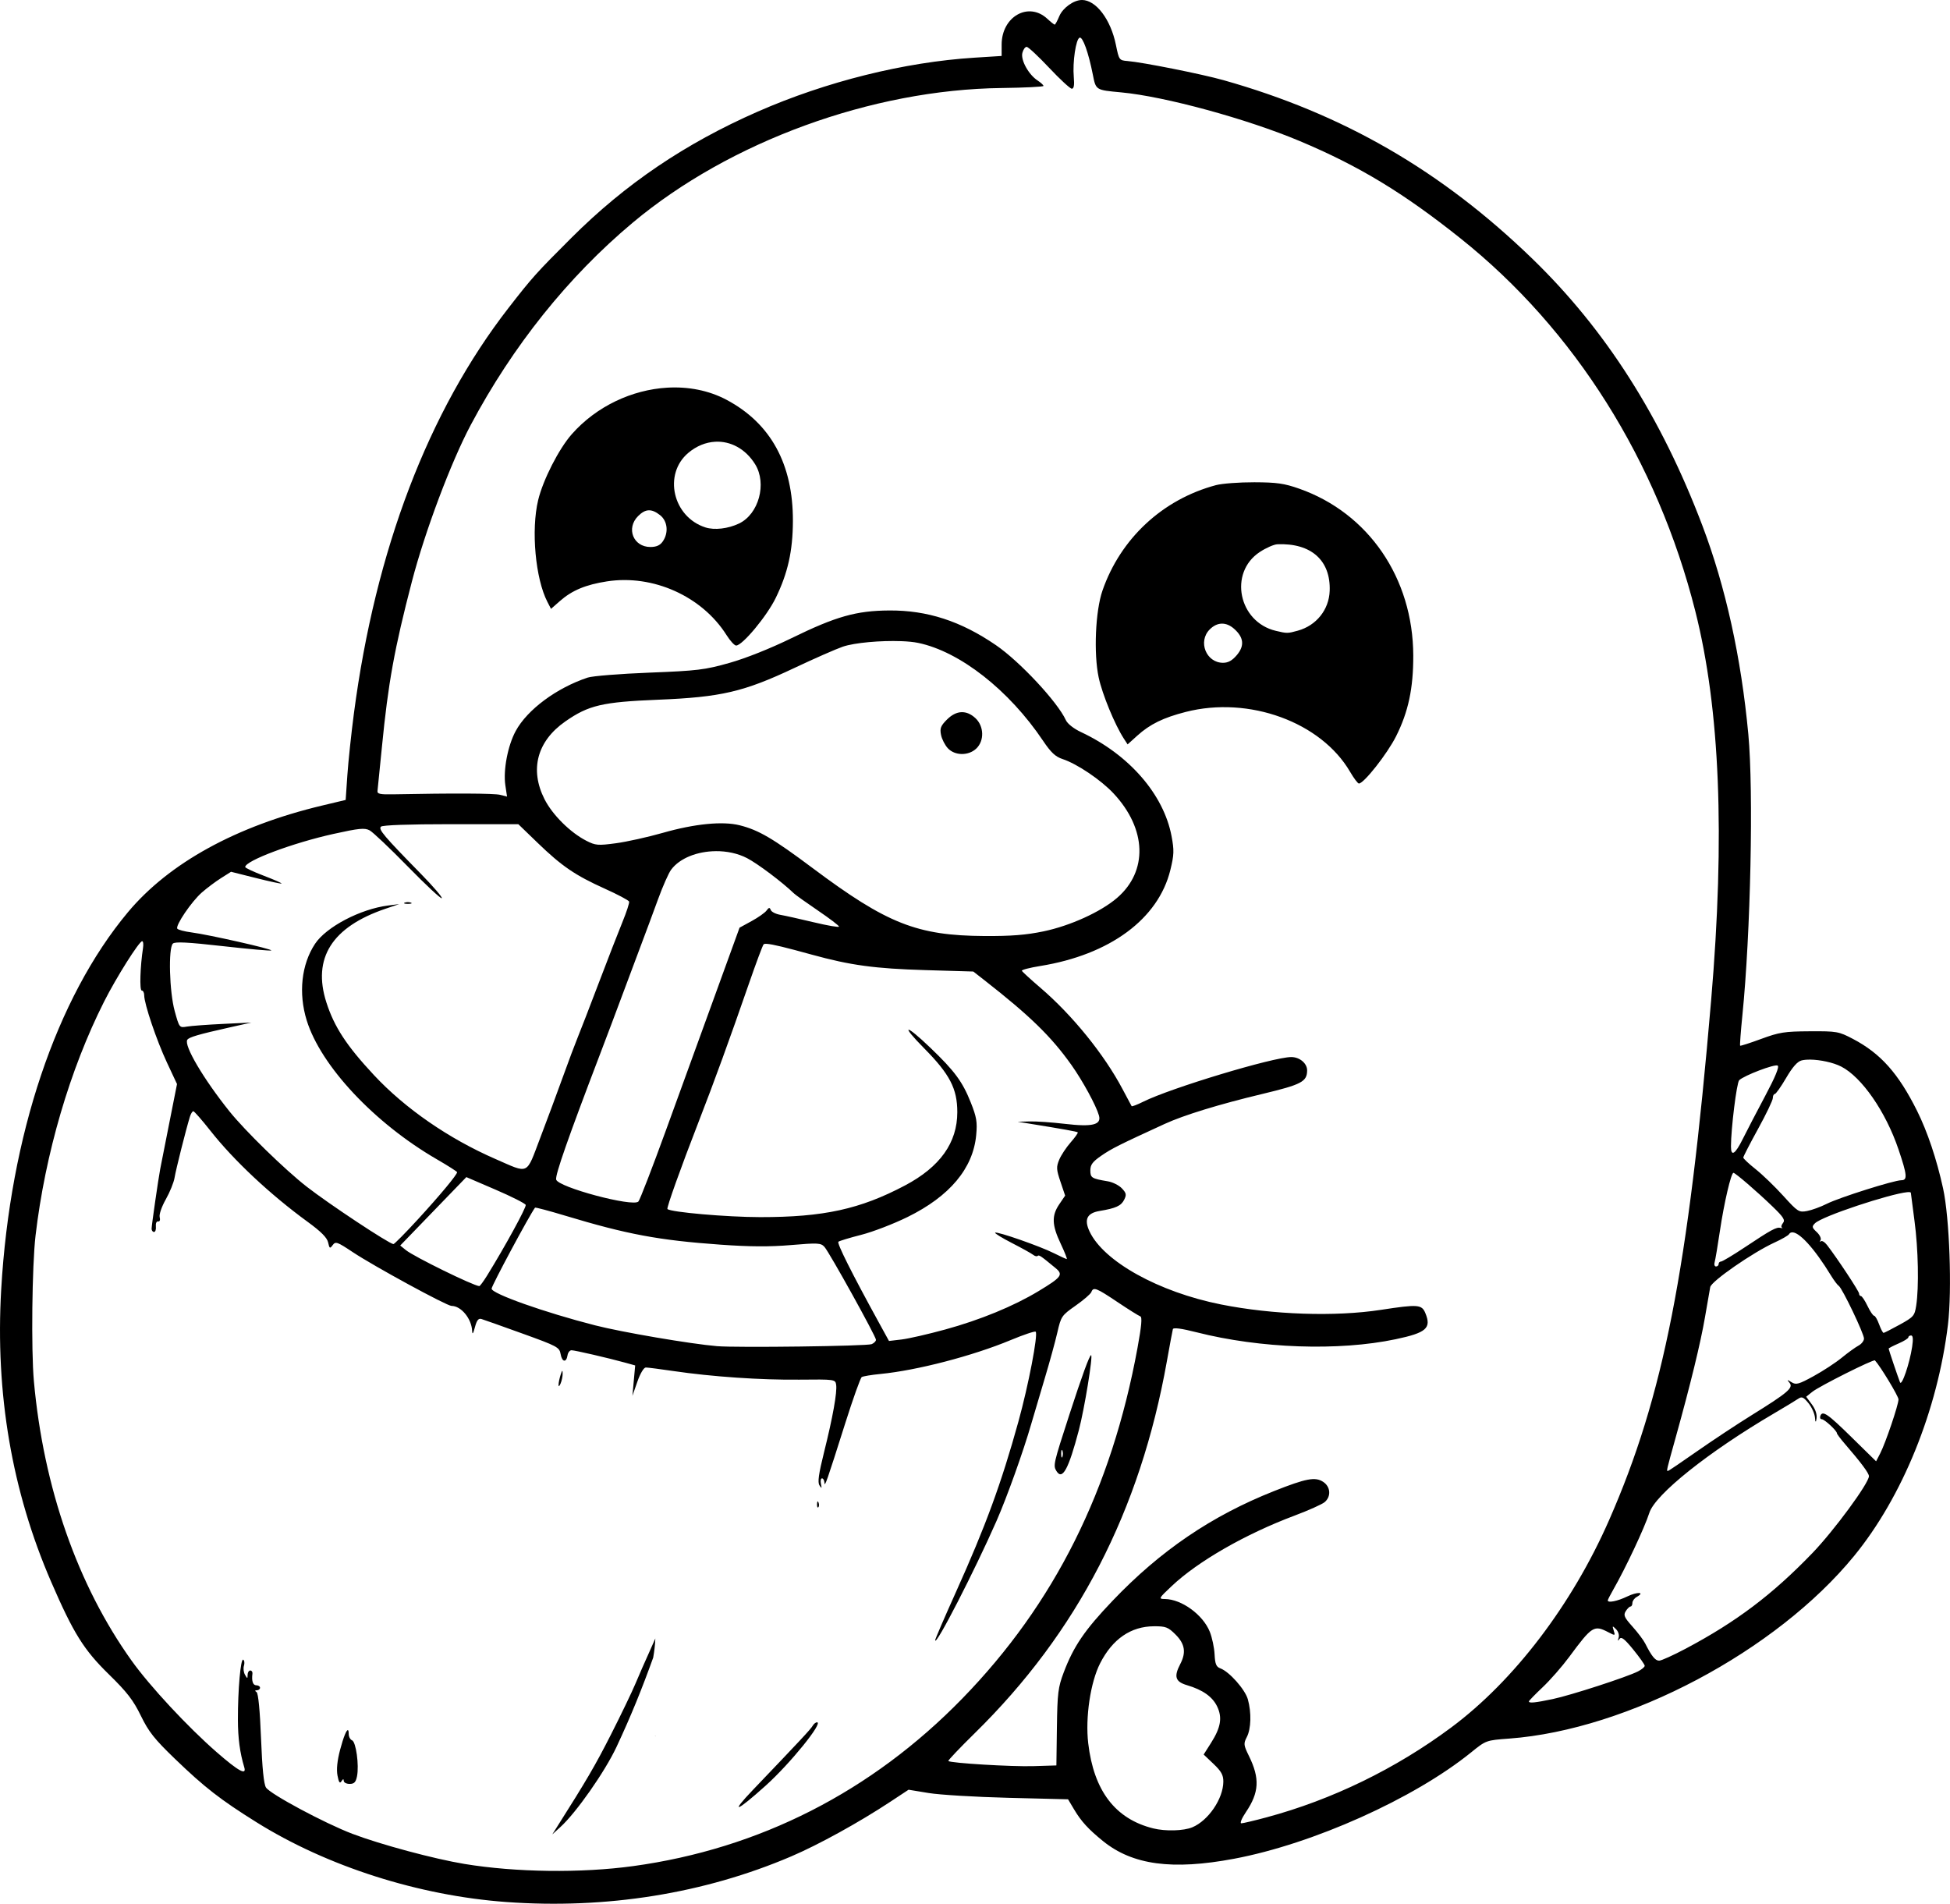 <?xml version="1.0" encoding="UTF-8" standalone="no"?>
<!-- Created with Inkscape (http://www.inkscape.org/) -->

<svg
   width="209.398mm"
   height="204.43mm"
   viewBox="0 0 209.398 204.43"
   version="1.1"
   id="svg1"
   xml:space="preserve"
   xmlns="http://www.w3.org/2000/svg"
   xmlns:svg="http://www.w3.org/2000/svg"><defs
     id="defs1" /><g
     id="layer1"
     transform="translate(-145.435,384.102)"><path
       id="path218"
       style="fill:#000000"
       d="m 261.615,-384.102 c -0.878,0 -2.053,0.841 -2.428,1.737 -0.209,0.5 -0.431,0.908 -0.495,0.908 -0.063,0 -0.422,-0.284 -0.797,-0.632 -2.016,-1.868 -4.898,-0.235 -4.9,2.777 l -0.001,1.219 -2.924,0.185 c -7.525,0.476 -15.916,2.565 -23.265,5.791 -7.798,3.423 -14.213,7.767 -19.994,13.538 -3.794,3.787 -4.22,4.262 -6.772,7.548 -8.612,11.089 -14.29,25.977 -16.598,43.524 -0.287,2.183 -0.604,5.169 -0.704,6.636 l -0.183,2.668 -2.549,0.608 c -9.189,2.192 -16.415,6.163 -20.834,11.451 -7.692,9.204 -12.653,23.971 -13.607,40.508 -0.645,11.168 1.149,21.665 5.365,31.395 2.391,5.517 3.499,7.295 6.185,9.922 1.963,1.92 2.631,2.783 3.447,4.458 0.843,1.729 1.457,2.505 3.667,4.634 3.175,3.058 4.868,4.374 8.731,6.79 7.596,4.75 17.446,7.897 26.855,8.579 10.729,0.778 21.237,-0.906 30.591,-4.902 2.94,-1.256 7.288,-3.653 10.647,-5.871 l 1.949,-1.286 2.152,0.354 c 1.184,0.195 5.038,0.427 8.564,0.515 l 6.411,0.16 0.649,1.09 c 0.765,1.285 1.54,2.131 3.107,3.399 3.174,2.567 7.437,3.141 14.069,1.895 8.485,-1.594 19.322,-6.456 25.459,-11.423 1.601,-1.296 1.606,-1.298 4.101,-1.483 12.74,-0.947 28.647,-9.372 37.024,-19.61 5.189,-6.342 8.963,-15.642 10.077,-24.836 0.448,-3.695 0.17,-11.47 -0.524,-14.638 -0.683,-3.12 -1.683,-6.099 -2.794,-8.327 -2.006,-4.024 -3.916,-6.164 -6.89,-7.723 -1.52,-0.797 -1.716,-0.832 -4.63,-0.816 -2.712,0.015 -3.28,0.104 -5.221,0.821 -1.198,0.442 -2.214,0.768 -2.257,0.725 -0.043,-0.043 0.065,-1.508 0.241,-3.255 0.886,-8.782 1.21,-24.073 0.639,-30.188 -0.77,-8.249 -2.438,-15.825 -4.933,-22.402 -4.433,-11.686 -10.393,-21.039 -18.266,-28.664 -9.762,-9.454 -20.306,-15.549 -33.173,-19.174 -2.317,-0.653 -8.695,-1.923 -10.297,-2.052 -0.884,-0.071 -0.912,-0.109 -1.241,-1.727 -0.556,-2.74 -2.136,-4.828 -3.654,-4.828 z m -0.245,4.043 c 0.336,-0.112 0.951,1.605 1.413,3.948 0.335,1.696 0.299,1.674 3.044,1.928 4.666,0.432 13.505,2.841 19.182,5.229 6.379,2.682 11.143,5.568 17.285,10.47 12.228,9.758 21.12,23.883 25.19,40.014 2.65,10.501 3.203,24.101 1.698,41.79 -2.467,29.002 -5.124,42.533 -10.961,55.822 -3.987,9.078 -10.196,17.231 -16.949,22.257 -5.952,4.429 -12.796,7.759 -19.835,9.651 -1.31,0.352 -2.526,0.64 -2.703,0.64 -0.18,3.7e-4 0.038,-0.532 0.496,-1.21 1.421,-2.106 1.502,-3.614 0.323,-6.016 -0.578,-1.179 -0.596,-1.331 -0.23,-2.038 0.461,-0.892 0.509,-2.617 0.112,-4.048 -0.294,-1.058 -1.99,-2.971 -2.949,-3.325 -0.451,-0.167 -0.572,-0.459 -0.625,-1.511 -0.036,-0.717 -0.268,-1.807 -0.514,-2.422 -0.73,-1.823 -3.015,-3.492 -4.816,-3.516 -0.714,-0.009 -0.692,-0.052 0.739,-1.401 2.822,-2.661 7.916,-5.581 13.176,-7.554 1.51,-0.566 2.969,-1.22 3.241,-1.454 0.709,-0.607 0.63,-1.651 -0.165,-2.172 -0.854,-0.56 -1.824,-0.378 -5.274,0.989 -6.704,2.656 -12.201,6.392 -17.349,11.789 -2.987,3.132 -4.178,4.878 -5.239,7.687 -0.604,1.597 -0.68,2.213 -0.731,5.885 l -0.056,4.101 -2.467,0.076 c -2.321,0.072 -8.909,-0.325 -9.135,-0.551 -0.057,-0.057 1.22,-1.402 2.837,-2.989 11.026,-10.82 17.76,-23.853 20.627,-39.927 0.311,-1.746 0.603,-3.304 0.647,-3.461 0.054,-0.189 0.923,-0.072 2.554,0.342 6.84,1.737 15.257,2.03 21.365,0.744 3.304,-0.696 3.863,-1.187 3.193,-2.805 -0.386,-0.933 -0.783,-0.962 -4.773,-0.35 -4.929,0.756 -11.613,0.529 -17.178,-0.581 -6.69,-1.335 -12.604,-4.622 -14.111,-7.842 -0.604,-1.292 -0.27,-1.969 1.084,-2.196 1.744,-0.292 2.305,-0.547 2.631,-1.196 0.274,-0.545 0.24,-0.72 -0.241,-1.232 -0.308,-0.328 -0.988,-0.668 -1.51,-0.756 -1.745,-0.293 -1.876,-0.375 -1.876,-1.177 0,-0.607 0.244,-0.932 1.192,-1.584 1.104,-0.759 1.897,-1.157 6.799,-3.406 2.053,-0.942 5.845,-2.106 10.472,-3.213 4.226,-1.012 4.807,-1.318 4.816,-2.533 0.005,-0.75 -0.803,-1.43 -1.701,-1.43 -1.929,0 -12.964,3.329 -15.907,4.799 -0.643,0.321 -1.201,0.533 -1.238,0.472 -0.037,-0.062 -0.477,-0.886 -0.977,-1.831 -1.966,-3.72 -5.386,-7.942 -8.81,-10.875 -1.058,-0.906 -1.957,-1.73 -1.999,-1.83 -0.042,-0.101 0.844,-0.332 1.968,-0.513 7.481,-1.207 12.688,-5.049 13.978,-10.313 0.399,-1.629 0.416,-2.105 0.128,-3.631 -0.847,-4.491 -4.559,-8.756 -9.725,-11.176 -0.779,-0.365 -1.448,-0.892 -1.625,-1.281 -0.886,-1.945 -4.941,-6.293 -7.509,-8.053 -3.77,-2.583 -7.373,-3.753 -11.465,-3.724 -3.541,0.025 -5.708,0.639 -10.469,2.965 -2.295,1.121 -4.925,2.17 -6.691,2.668 -2.65,0.747 -3.42,0.841 -8.599,1.043 -3.129,0.122 -6.105,0.361 -6.615,0.531 -3.346,1.114 -6.487,3.444 -7.73,5.737 -0.852,1.571 -1.355,4.206 -1.112,5.827 l 0.182,1.214 -0.747,-0.188 c -0.64,-0.161 -4.999,-0.181 -11.495,-0.054 -1.388,0.027 -1.71,-0.043 -1.669,-0.363 0.028,-0.218 0.243,-2.361 0.479,-4.763 0.669,-6.834 1.338,-10.522 3.216,-17.727 1.402,-5.378 4.199,-12.823 6.313,-16.801 4.513,-8.493 10.47,-15.933 17.401,-21.734 10.408,-8.712 25.673,-14.285 39.598,-14.458 2.479,-0.031 4.508,-0.132 4.509,-0.224 0.001,-0.092 -0.282,-0.354 -0.629,-0.581 -0.97,-0.635 -1.832,-2.194 -1.639,-2.963 0.09,-0.359 0.298,-0.653 0.461,-0.653 0.164,0 1.25,1.012 2.414,2.249 1.164,1.237 2.26,2.249 2.437,2.249 0.222,0 0.287,-0.388 0.21,-1.257 -0.141,-1.599 0.229,-4.093 0.626,-4.225 z m -44.299,37.587 c -3.748,0.223 -7.571,1.978 -10.233,4.992 -1.394,1.578 -3.093,4.91 -3.615,7.088 -0.77,3.213 -0.294,8.431 0.996,10.925 l 0.386,0.746 0.964,-0.847 c 1.298,-1.14 2.759,-1.749 5.041,-2.103 4.948,-0.768 10.211,1.596 12.846,5.77 0.388,0.615 0.85,1.119 1.026,1.119 0.676,0 3.298,-3.149 4.253,-5.109 1.303,-2.672 1.833,-5.043 1.845,-8.252 0.023,-6.109 -2.37,-10.491 -7.11,-13.018 -1.928,-1.028 -4.15,-1.445 -6.399,-1.311 z m 5.153,5.805 c 1.647,-0.092 3.267,0.747 4.303,2.422 1.281,2.073 0.385,5.355 -1.738,6.362 -1.177,0.559 -2.63,0.727 -3.599,0.418 -3.507,-1.121 -4.563,-5.718 -1.84,-8.009 0.887,-0.746 1.885,-1.137 2.874,-1.192 z m 57.891,4.353 c -1.601,-0.005 -3.446,0.133 -4.101,0.307 -5.732,1.527 -10.259,5.734 -12.194,11.332 -0.757,2.191 -0.954,6.745 -0.404,9.324 0.386,1.808 1.73,5.07 2.708,6.573 l 0.398,0.611 1.03,-0.931 c 1.371,-1.239 2.798,-1.938 5.218,-2.557 6.783,-1.735 14.529,1.09 17.643,6.433 0.403,0.691 0.828,1.257 0.945,1.257 0.534,0 3.048,-3.193 3.991,-5.07 1.321,-2.628 1.86,-5.162 1.848,-8.689 -0.028,-8.3 -4.801,-15.28 -12.242,-17.901 -1.613,-0.568 -2.409,-0.682 -4.841,-0.69 z m -65.025,3.012 c 0.376,-0.016 0.767,0.157 1.225,0.517 0.812,0.639 0.939,1.899 0.285,2.832 -0.29,0.414 -0.681,0.588 -1.323,0.588 -1.838,0 -2.636,-2.004 -1.32,-3.32 0.397,-0.397 0.757,-0.602 1.133,-0.618 z m 67.517,3.645 c 3.623,-0.149 5.736,1.735 5.614,5.008 -0.075,2.025 -1.43,3.717 -3.418,4.269 -1.097,0.305 -1.163,0.305 -2.366,0.019 -4.005,-0.952 -5.087,-6.237 -1.731,-8.46 0.671,-0.444 1.526,-0.821 1.902,-0.836 z m -5.972,8.523 c 0.449,-0.009 0.905,0.18 1.338,0.567 1.027,0.917 1.117,1.812 0.284,2.802 -0.497,0.591 -0.932,0.836 -1.485,0.836 -1.815,0 -2.729,-2.287 -1.432,-3.584 0.405,-0.405 0.846,-0.612 1.295,-0.621 z m -34.446,1.88 c 0.718,0.026 1.36,0.087 1.845,0.188 4.478,0.93 9.752,5.066 13.412,10.516 0.844,1.256 1.325,1.706 2.093,1.958 1.552,0.509 4.112,2.235 5.473,3.69 3.566,3.812 3.713,8.356 0.364,11.23 -1.742,1.495 -5.024,2.986 -7.882,3.581 -1.88,0.391 -3.481,0.518 -6.35,0.501 -7.224,-0.042 -10.456,-1.32 -18.436,-7.287 -4.27,-3.193 -5.798,-4.09 -7.844,-4.604 -1.827,-0.459 -4.834,-0.164 -8.248,0.811 -1.601,0.457 -3.863,0.959 -5.027,1.116 -1.941,0.261 -2.206,0.239 -3.189,-0.263 -1.724,-0.88 -3.643,-2.786 -4.494,-4.466 -1.611,-3.18 -0.798,-6.23 2.222,-8.34 2.508,-1.752 3.987,-2.099 9.976,-2.341 6.766,-0.274 9.196,-0.841 14.661,-3.423 2.113,-0.998 4.437,-2.019 5.165,-2.27 1.278,-0.439 4.107,-0.675 6.26,-0.596 z m 6.472,7.628 c -0.517,0.026 -1.037,0.291 -1.539,0.793 -0.672,0.672 -0.776,0.942 -0.637,1.641 0.092,0.46 0.424,1.11 0.738,1.445 0.755,0.803 2.205,0.819 3.042,0.033 0.887,-0.834 0.845,-2.409 -0.088,-3.274 -0.487,-0.451 -1,-0.663 -1.517,-0.637 z m -54.809,12.027 h 7.242 l 2.072,2.002 c 2.594,2.507 4.035,3.49 7.219,4.925 1.387,0.625 2.56,1.248 2.606,1.385 0.046,0.137 -0.275,1.12 -0.712,2.186 -0.437,1.066 -1.586,4.021 -2.553,6.568 -0.967,2.547 -1.98,5.166 -2.251,5.821 -0.271,0.655 -0.986,2.56 -1.589,4.233 -0.603,1.673 -1.7,4.628 -2.439,6.566 -1.549,4.064 -1.134,3.869 -4.825,2.261 -4.997,-2.178 -9.682,-5.414 -13.03,-9.003 -2.938,-3.149 -4.262,-5.171 -5.107,-7.801 -1.528,-4.753 0.596,-8.113 6.363,-10.068 l 1.455,-0.493 -1.191,0.151 c -2.98,0.378 -6.646,2.3 -7.847,4.115 -1.464,2.212 -1.799,5.298 -0.893,8.225 1.513,4.885 7.263,11.023 13.966,14.908 1.201,0.696 2.183,1.321 2.183,1.39 0,0.267 -1.805,2.439 -4.181,5.03 -1.368,1.492 -2.564,2.702 -2.659,2.69 -0.519,-0.066 -6.905,-4.294 -9.3,-6.157 -2.337,-1.818 -6.639,-6.012 -8.317,-8.109 -2.786,-3.482 -4.894,-7.06 -4.518,-7.669 0.176,-0.284 1.181,-0.579 4.57,-1.338 l 2.312,-0.518 -3.043,0.146 c -1.673,0.08 -3.414,0.209 -3.867,0.287 -0.821,0.141 -0.827,0.134 -1.323,-1.667 -0.57,-2.068 -0.698,-6.742 -0.198,-7.242 0.224,-0.224 1.594,-0.154 5.381,0.273 2.794,0.315 5.131,0.522 5.192,0.461 0.144,-0.144 -6.729,-1.697 -8.564,-1.936 -0.767,-0.1 -1.457,-0.282 -1.533,-0.405 -0.213,-0.345 1.53,-2.911 2.638,-3.883 0.545,-0.478 1.473,-1.173 2.063,-1.546 l 1.072,-0.677 2.672,0.67 c 1.47,0.369 2.708,0.635 2.751,0.591 0.043,-0.043 -0.817,-0.421 -1.912,-0.839 -1.095,-0.418 -1.991,-0.838 -1.991,-0.933 0,-0.672 5.109,-2.588 9.475,-3.554 2.761,-0.611 3.353,-0.669 3.887,-0.384 0.346,0.185 2.195,1.937 4.108,3.893 1.913,1.956 3.551,3.484 3.64,3.395 0.089,-0.089 -0.913,-1.259 -2.227,-2.601 -3.998,-4.081 -4.599,-4.79 -4.307,-5.082 0.167,-0.167 2.988,-0.267 7.509,-0.267 z m 28.436,2.896 c 1.172,-0.011 2.36,0.229 3.366,0.749 1.14,0.59 3.801,2.591 5.03,3.783 0.172,0.167 1.333,0.996 2.58,1.843 1.247,0.847 2.268,1.624 2.268,1.727 0,0.102 -1.22,-0.106 -2.712,-0.464 -1.492,-0.357 -3.11,-0.718 -3.595,-0.801 -0.486,-0.084 -0.946,-0.317 -1.023,-0.518 -0.115,-0.299 -0.198,-0.287 -0.452,0.059 -0.171,0.234 -0.893,0.743 -1.605,1.132 l -1.294,0.707 -2.595,7.144 c -1.427,3.929 -3.807,10.478 -5.288,14.552 -1.481,4.075 -2.822,7.544 -2.979,7.711 -0.584,0.619 -8.672,-1.547 -8.834,-2.365 -0.102,-0.514 1.296,-4.503 4.698,-13.415 0.75,-1.964 1.827,-4.822 2.393,-6.35 0.566,-1.528 1.457,-3.909 1.981,-5.292 0.523,-1.382 1.364,-3.645 1.867,-5.027 0.503,-1.382 1.134,-2.811 1.403,-3.175 0.934,-1.267 2.839,-1.981 4.792,-1.999 z m -33.389,5.528 c -0.182,0.073 -0.033,0.133 0.331,0.133 0.364,0 0.513,-0.06 0.331,-0.133 -0.182,-0.073 -0.48,-0.073 -0.661,0 z m -28.197,4.144 c 0.112,0 0.153,0.327 0.091,0.728 -0.307,1.976 -0.386,4.564 -0.14,4.564 0.147,0 0.267,0.232 0.267,0.515 0,0.914 1.329,4.844 2.441,7.219 l 1.082,2.311 -0.853,4.304 c -0.469,2.367 -0.899,4.542 -0.954,4.833 -0.2,1.047 -0.922,6.054 -0.922,6.397 0,0.193 0.118,0.35 0.261,0.35 0.144,0 0.233,-0.268 0.198,-0.595 -0.035,-0.332 0.071,-0.57 0.24,-0.538 0.178,0.034 0.248,-0.154 0.17,-0.456 -0.077,-0.293 0.207,-1.118 0.659,-1.92 0.437,-0.774 0.859,-1.818 0.939,-2.322 0.134,-0.842 1.215,-5.14 1.644,-6.538 0.1,-0.327 0.266,-0.595 0.368,-0.595 0.102,0 0.921,0.934 1.82,2.075 2.521,3.201 6.433,6.868 10.44,9.788 1.465,1.068 2.102,1.709 2.217,2.23 0.145,0.661 0.193,0.688 0.492,0.278 0.304,-0.415 0.485,-0.352 2.149,0.756 2.264,1.508 10.102,5.775 10.607,5.775 1.033,0 2.159,1.369 2.218,2.699 0.019,0.417 0.112,0.29 0.296,-0.406 0.199,-0.752 0.38,-0.982 0.7,-0.886 0.237,0.071 2.217,0.774 4.4,1.562 3.762,1.357 3.976,1.472 4.104,2.208 0.152,0.872 0.614,0.95 0.743,0.126 0.046,-0.297 0.239,-0.54 0.427,-0.54 0.355,0 4.011,0.846 5.808,1.345 l 1.028,0.285 -0.148,1.632 -0.148,1.632 0.532,-1.521 c 0.311,-0.89 0.688,-1.521 0.908,-1.521 0.207,0 1.536,0.171 2.954,0.38 4.153,0.612 9.377,0.969 13.528,0.926 3.804,-0.04 3.868,-0.031 3.955,0.546 0.12,0.798 -0.359,3.475 -1.295,7.232 -0.586,2.351 -0.709,3.241 -0.496,3.572 0.241,0.374 0.265,0.351 0.158,-0.154 -0.069,-0.327 -0.018,-0.595 0.114,-0.595 0.132,0 0.249,0.208 0.26,0.463 0.024,0.54 0.226,-0.036 2.246,-6.416 0.829,-2.619 1.622,-4.836 1.761,-4.925 0.139,-0.089 1.046,-0.24 2.015,-0.334 3.903,-0.379 9.897,-1.938 13.983,-3.639 1.389,-0.578 2.594,-0.982 2.679,-0.898 0.278,0.278 -0.774,5.753 -1.856,9.663 -1.834,6.625 -3.515,11.21 -6.713,18.309 -1.226,2.721 -2.227,5.043 -2.224,5.159 0.017,0.749 4.244,-7.47 6.59,-12.812 1.117,-2.543 2.869,-7.439 3.721,-10.393 0.273,-0.946 0.925,-3.149 1.45,-4.895 0.525,-1.746 1.138,-3.978 1.362,-4.959 0.394,-1.723 0.461,-1.82 1.956,-2.87 0.852,-0.597 1.612,-1.253 1.691,-1.457 0.222,-0.579 0.506,-0.471 2.803,1.067 1.182,0.791 2.286,1.484 2.454,1.539 0.22,0.073 0.136,1.017 -0.299,3.39 -2.796,15.232 -8.919,27.487 -18.81,37.646 -9.744,10.008 -21.781,16.136 -35.353,17.998 v -5.1e-4 c -5.576,0.765 -12.602,0.675 -18.104,-0.231 -3.251,-0.536 -9.013,-2.084 -12.039,-3.235 -2.963,-1.127 -8.81,-4.258 -9.278,-4.969 -0.236,-0.358 -0.409,-2.073 -0.535,-5.292 -0.116,-2.981 -0.295,-4.835 -0.478,-4.957 -0.203,-0.135 -0.191,-0.195 0.039,-0.198 0.182,-0.002 0.331,-0.123 0.331,-0.269 0,-0.146 -0.179,-0.265 -0.397,-0.265 -0.368,0 -0.52,-0.459 -0.417,-1.257 0.024,-0.182 -0.082,-0.331 -0.234,-0.331 -0.152,0 -0.28,0.208 -0.284,0.463 -0.008,0.438 -0.023,0.437 -0.281,-0.005 -0.15,-0.258 -0.201,-0.694 -0.114,-0.97 0.087,-0.276 0.053,-0.567 -0.077,-0.648 -0.277,-0.171 -0.578,3.23 -0.571,6.452 0.004,1.98 0.215,3.554 0.681,5.093 0.279,0.92 -0.606,0.437 -2.954,-1.609 -3.118,-2.718 -7.178,-7.084 -9.144,-9.835 -5.802,-8.117 -9.457,-18.576 -10.492,-30.029 -0.301,-3.329 -0.197,-12.409 0.179,-15.61 1.032,-8.785 3.691,-17.86 7.362,-25.13 1.311,-2.596 3.764,-6.487 4.089,-6.487 z m 67.093,0.283 c 0.603,0.04 1.998,0.381 4.827,1.161 4.149,1.143 6.751,1.497 12.171,1.658 l 5.159,0.152 1.219,0.952 c 4.868,3.806 7.142,6.022 9.308,9.069 1.209,1.701 2.662,4.366 2.966,5.441 0.283,1.002 -0.703,1.243 -3.659,0.895 -1.383,-0.163 -3.091,-0.281 -3.794,-0.261 l -1.277,0.035 1.191,0.192 c 3.713,0.599 5.17,0.861 5.261,0.947 0.056,0.053 -0.287,0.537 -0.761,1.077 -0.474,0.54 -1.027,1.377 -1.229,1.86 -0.325,0.779 -0.31,1.048 0.135,2.367 l 0.502,1.488 -0.631,0.93 c -0.832,1.226 -0.797,2.227 0.151,4.23 0.43,0.909 0.724,1.654 0.653,1.654 -0.071,0 -0.691,-0.283 -1.378,-0.629 -1.488,-0.751 -6.14,-2.373 -6.312,-2.201 -0.066,0.066 0.748,0.567 1.81,1.112 1.062,0.545 2.082,1.112 2.268,1.26 0.185,0.148 0.404,0.202 0.485,0.121 0.141,-0.141 0.322,-0.019 1.917,1.299 0.864,0.714 0.672,0.976 -1.825,2.485 -2.672,1.614 -6.258,3.088 -10.032,4.122 -1.822,0.499 -3.923,0.98 -4.668,1.068 l -1.355,0.159 -1.07,-1.95 c -2.948,-5.371 -4.542,-8.552 -4.361,-8.705 0.11,-0.093 1.212,-0.427 2.449,-0.742 1.237,-0.315 3.473,-1.175 4.969,-1.91 4.537,-2.231 7.043,-5.221 7.378,-8.802 0.131,-1.401 0.045,-1.92 -0.579,-3.492 -0.886,-2.233 -1.727,-3.376 -4.319,-5.862 -2.747,-2.635 -3.297,-2.601 -0.683,0.043 2.748,2.779 3.553,4.332 3.553,6.851 0,3.283 -1.856,5.882 -5.619,7.872 -4.817,2.547 -8.743,3.405 -15.548,3.399 -3.584,-0.003 -9.62,-0.53 -9.96,-0.87 -0.111,-0.111 1.44,-4.451 3.328,-9.311 1.713,-4.409 3.32,-8.824 5.422,-14.89 0.77,-2.223 1.479,-4.122 1.576,-4.218 0.049,-0.049 0.162,-0.069 0.363,-0.055 z m 112.029,12.429 c 1.066,0.014 2.463,0.307 3.322,0.745 2.212,1.129 4.79,4.854 6.157,8.898 0.931,2.753 0.982,3.31 0.303,3.31 -0.784,0 -6.668,1.859 -7.99,2.525 -0.663,0.334 -1.621,0.684 -2.129,0.78 -0.882,0.165 -0.998,0.091 -2.564,-1.636 -0.902,-0.995 -2.236,-2.282 -2.964,-2.859 -0.728,-0.577 -1.324,-1.137 -1.324,-1.244 0,-0.108 0.714,-1.493 1.587,-3.079 0.873,-1.586 1.587,-3.078 1.587,-3.315 0,-0.237 0.094,-0.431 0.209,-0.431 0.115,0 0.663,-0.775 1.216,-1.721 0.69,-1.179 1.215,-1.773 1.665,-1.886 0.25,-0.063 0.568,-0.089 0.923,-0.085 z m -3.498,0.641 c 0.199,0.123 -0.249,1.212 -1.346,3.271 -0.904,1.698 -1.984,3.772 -2.399,4.609 -0.818,1.648 -1.269,1.935 -1.269,0.808 0,-1.908 0.616,-6.861 0.885,-7.118 0.538,-0.512 3.82,-1.76 4.129,-1.569 z m -4.748,11.518 c 0.202,0 2.534,2.008 4.207,3.624 1.17,1.129 1.372,1.451 1.113,1.763 -0.174,0.21 -0.223,0.434 -0.107,0.497 0.115,0.063 0.052,0.075 -0.14,0.027 -0.449,-0.113 -0.992,0.18 -3.826,2.067 -1.278,0.851 -2.439,1.547 -2.58,1.547 -0.141,0 -0.256,0.119 -0.256,0.265 0,0.146 -0.127,0.265 -0.283,0.265 -0.155,0 -0.221,-0.208 -0.146,-0.463 0.075,-0.255 0.331,-1.773 0.568,-3.373 0.441,-2.975 1.197,-6.218 1.45,-6.218 z m -136.065,0.458 3.14,1.351 c 1.727,0.743 3.183,1.48 3.235,1.637 0.085,0.253 -2.244,4.51 -4.157,7.6 -0.383,0.618 -0.756,1.121 -0.828,1.117 -0.632,-0.031 -7.016,-3.161 -7.884,-3.866 l -0.606,-0.492 3.55,-3.674 z m 154.706,1.622 c 0.26,-0.026 0.408,-0.006 0.41,0.069 0.001,0.055 0.177,1.41 0.392,3.011 0.406,3.037 0.488,7.109 0.182,9.102 -0.168,1.091 -0.279,1.22 -1.766,2.038 -0.873,0.48 -1.653,0.879 -1.733,0.886 -0.08,0.007 -0.296,-0.404 -0.481,-0.913 -0.184,-0.509 -0.427,-0.926 -0.539,-0.926 -0.113,0 -0.432,-0.475 -0.711,-1.056 -0.278,-0.58 -0.595,-1.056 -0.704,-1.058 -0.109,-0.002 -0.198,-0.123 -0.198,-0.269 0,-0.243 -2.351,-3.801 -3.445,-5.215 -0.25,-0.322 -0.548,-0.501 -0.664,-0.397 -0.116,0.104 -0.129,0.048 -0.029,-0.126 0.099,-0.173 -0.084,-0.561 -0.408,-0.863 -0.521,-0.485 -0.543,-0.593 -0.195,-0.942 0.779,-0.779 8.07,-3.162 9.889,-3.341 z m -147.33,1.661 c 0.039,-0.053 1.476,0.328 3.194,0.846 6.708,2.023 10.087,2.654 16.749,3.128 3.123,0.222 5.27,0.234 7.541,0.041 2.907,-0.247 3.21,-0.23 3.597,0.199 0.528,0.587 5.531,9.61 5.531,9.976 0,0.148 -0.208,0.357 -0.463,0.465 -0.506,0.214 -14.465,0.396 -16.603,0.217 -2.84,-0.239 -10.204,-1.496 -13.097,-2.236 -5.425,-1.387 -11.113,-3.403 -11.113,-3.938 0,-0.314 4.049,-7.867 4.663,-8.698 z m 134.911,2.66 c 0.746,-0.172 2.425,1.628 4.264,4.643 0.312,0.511 0.683,1.003 0.825,1.094 0.367,0.235 2.709,5.127 2.709,5.659 0,0.243 -0.268,0.584 -0.595,0.758 -0.327,0.174 -1.131,0.756 -1.786,1.292 -0.655,0.537 -2.014,1.427 -3.019,1.978 -1.609,0.883 -1.895,0.962 -2.381,0.659 -0.489,-0.304 -0.514,-0.297 -0.214,0.065 0.439,0.531 -0.175,1.056 -4.05,3.461 -1.596,0.99 -4.253,2.747 -5.903,3.903 -1.65,1.156 -3.049,2.102 -3.109,2.102 -0.167,0 -0.167,-0.002 0.839,-3.612 1.585,-5.689 2.671,-10.144 3.147,-12.925 0.249,-1.455 0.5,-2.899 0.558,-3.208 0.117,-0.63 4.567,-3.715 6.899,-4.783 0.772,-0.353 1.472,-0.754 1.556,-0.89 0.066,-0.107 0.154,-0.172 0.26,-0.197 z m 12.856,11.062 c 0.2,0 0.236,0.389 0.113,1.213 -0.27,1.798 -1.12,4.284 -1.304,3.814 -0.246,-0.627 -1.22,-3.513 -1.22,-3.614 0,-0.05 0.476,-0.298 1.058,-0.55 0.582,-0.252 1.058,-0.549 1.058,-0.66 0,-0.111 0.133,-0.202 0.295,-0.202 z m -88.056,2.117 c -0.168,0 -0.984,2.234 -2.32,6.349 -1.734,5.342 -1.77,5.5 -1.393,6.103 0.632,1.012 1.291,-0.197 2.399,-4.4 0.598,-2.267 1.542,-8.052 1.314,-8.052 z m 84.172,0.561 c 0.562,0.591 2.531,3.847 2.531,4.186 0,0.581 -1.391,4.687 -1.961,5.79 l -0.444,0.86 -2.639,-2.59 c -2.597,-2.55 -3.138,-2.914 -3.356,-2.259 -0.061,0.182 0.013,0.331 0.164,0.331 0.288,0 1.622,1.235 1.622,1.501 0,0.085 0.387,0.602 0.86,1.149 1.721,1.99 2.58,3.142 2.58,3.461 0,0.752 -3.753,5.855 -6.083,8.272 -4.293,4.453 -8.151,7.364 -13.578,10.245 -1.337,0.71 -2.626,1.293 -2.864,1.296 -0.419,0.005 -0.808,-0.472 -1.502,-1.847 -0.184,-0.364 -0.799,-1.18 -1.367,-1.814 -0.885,-0.987 -0.989,-1.225 -0.72,-1.654 0.172,-0.276 0.404,-0.501 0.514,-0.501 0.111,0 0.201,-0.173 0.201,-0.384 0,-0.211 0.207,-0.5 0.46,-0.642 0.951,-0.532 0.073,-0.576 -1.014,-0.051 -1.048,0.506 -2.092,0.718 -2.092,0.423 0,-0.068 0.258,-0.574 0.573,-1.124 1.35,-2.359 3.375,-6.667 3.892,-8.281 0.637,-1.987 6.366,-6.555 13.395,-10.68 1.164,-0.683 2.326,-1.387 2.583,-1.563 0.395,-0.272 0.564,-0.199 1.115,0.474 0.357,0.437 0.671,1.151 0.698,1.587 0.014,0.23 0.023,0.253 0.033,0.351 0.023,0.007 0.046,0.013 0.068,0.021 0.017,-0.086 0.026,-0.094 0.057,-0.294 0.071,-0.465 -0.104,-1.005 -0.499,-1.539 l -0.608,-0.823 0.658,-0.528 c 0.749,-0.601 6.581,-3.526 6.727,-3.373 z m -140.967,1.13 c -0.033,0.02 -0.086,0.159 -0.171,0.425 -0.117,0.364 -0.216,0.84 -0.22,1.058 -0.005,0.243 0.08,0.192 0.22,-0.132 0.125,-0.291 0.224,-0.767 0.22,-1.058 -0.003,-0.213 -0.016,-0.313 -0.049,-0.293 z m 53.62,8.522 c 0.024,-0.06 0.058,-0.052 0.095,0.039 0.073,0.182 0.073,0.48 0,0.661 -0.073,0.182 -0.133,0.033 -0.133,-0.331 0,-0.182 0.015,-0.31 0.039,-0.37 z m -26.2,5.497 c -0.028,0.028 -0.047,0.121 -0.053,0.275 -0.011,0.279 0.051,0.435 0.139,0.347 0.088,-0.088 0.097,-0.316 0.021,-0.507 -0.042,-0.106 -0.079,-0.143 -0.106,-0.115 z m 36.134,13.4 c 1.261,-0.005 1.514,0.092 2.315,0.893 1.003,1.003 1.149,1.924 0.501,3.166 -0.706,1.353 -0.531,1.896 0.729,2.269 1.691,0.499 2.737,1.241 3.238,2.295 0.566,1.192 0.386,2.25 -0.662,3.903 l -0.791,1.247 1.059,1.007 c 0.836,0.795 1.058,1.197 1.053,1.908 -0.012,1.831 -1.608,4.179 -3.331,4.899 -0.933,0.39 -2.888,0.444 -4.204,0.116 -4.074,-1.016 -6.376,-4.034 -6.974,-9.141 -0.324,-2.77 0.239,-6.548 1.279,-8.587 1.333,-2.612 3.302,-3.965 5.787,-3.975 z m 49.277,0.041 c 0.033,-0.019 0.138,0.077 0.337,0.276 0.247,0.247 0.364,0.638 0.274,0.914 -0.116,0.359 -0.091,0.391 0.098,0.127 0.195,-0.273 0.54,-0.006 1.48,1.149 0.674,0.828 1.226,1.609 1.226,1.738 0,0.128 -0.327,0.4 -0.728,0.604 -1.196,0.609 -7.209,2.56 -9.146,2.968 -1.892,0.398 -2.562,0.464 -2.562,0.252 0,-0.07 0.664,-0.755 1.475,-1.521 0.812,-0.767 2.091,-2.227 2.844,-3.245 2.468,-3.339 2.67,-3.465 4.228,-2.653 0.716,0.373 0.737,0.367 0.561,-0.188 -0.084,-0.266 -0.122,-0.402 -0.088,-0.421 z m -102.829,1.27 c -0.245,0.551 -0.469,1.067 -0.675,1.519 -0.414,0.905 -1.065,2.393 -1.448,3.307 -0.383,0.914 -1.574,3.389 -2.646,5.499 -1.677,3.301 -2.605,4.889 -5.795,9.922 l -0.503,0.794 0.874,-0.794 c 1.696,-1.54 4.778,-5.94 6.024,-8.599 1.584,-3.381 2.749,-6.286 3.94,-9.591 0.12,-0.679 0.204,-1.364 0.23,-2.057 z m 17.363,9.002 c -0.142,0 -0.353,0.169 -0.469,0.375 -0.202,0.358 -1.308,1.544 -6.415,6.885 -2.521,2.637 -1.799,2.392 1.377,-0.466 2.617,-2.355 6.215,-6.794 5.507,-6.794 z m -50.365,0.847 c -0.145,-0.087 -0.481,0.713 -0.849,2.107 -0.306,1.16 -0.402,2.106 -0.279,2.76 0.138,0.735 0.249,0.896 0.426,0.617 0.167,-0.264 0.241,-0.278 0.244,-0.048 0.002,0.182 0.287,0.331 0.633,0.331 0.491,0 0.664,-0.18 0.793,-0.822 0.238,-1.189 -0.109,-3.697 -0.534,-3.86 -0.197,-0.075 -0.358,-0.387 -0.358,-0.691 0,-0.237 -0.027,-0.365 -0.075,-0.394 z m 32.976,0.627 c -0.003,0.041 0.024,0.045 0.062,0.023 -0.021,-0.008 -0.042,-0.014 -0.062,-0.023 z" /></g></svg>
